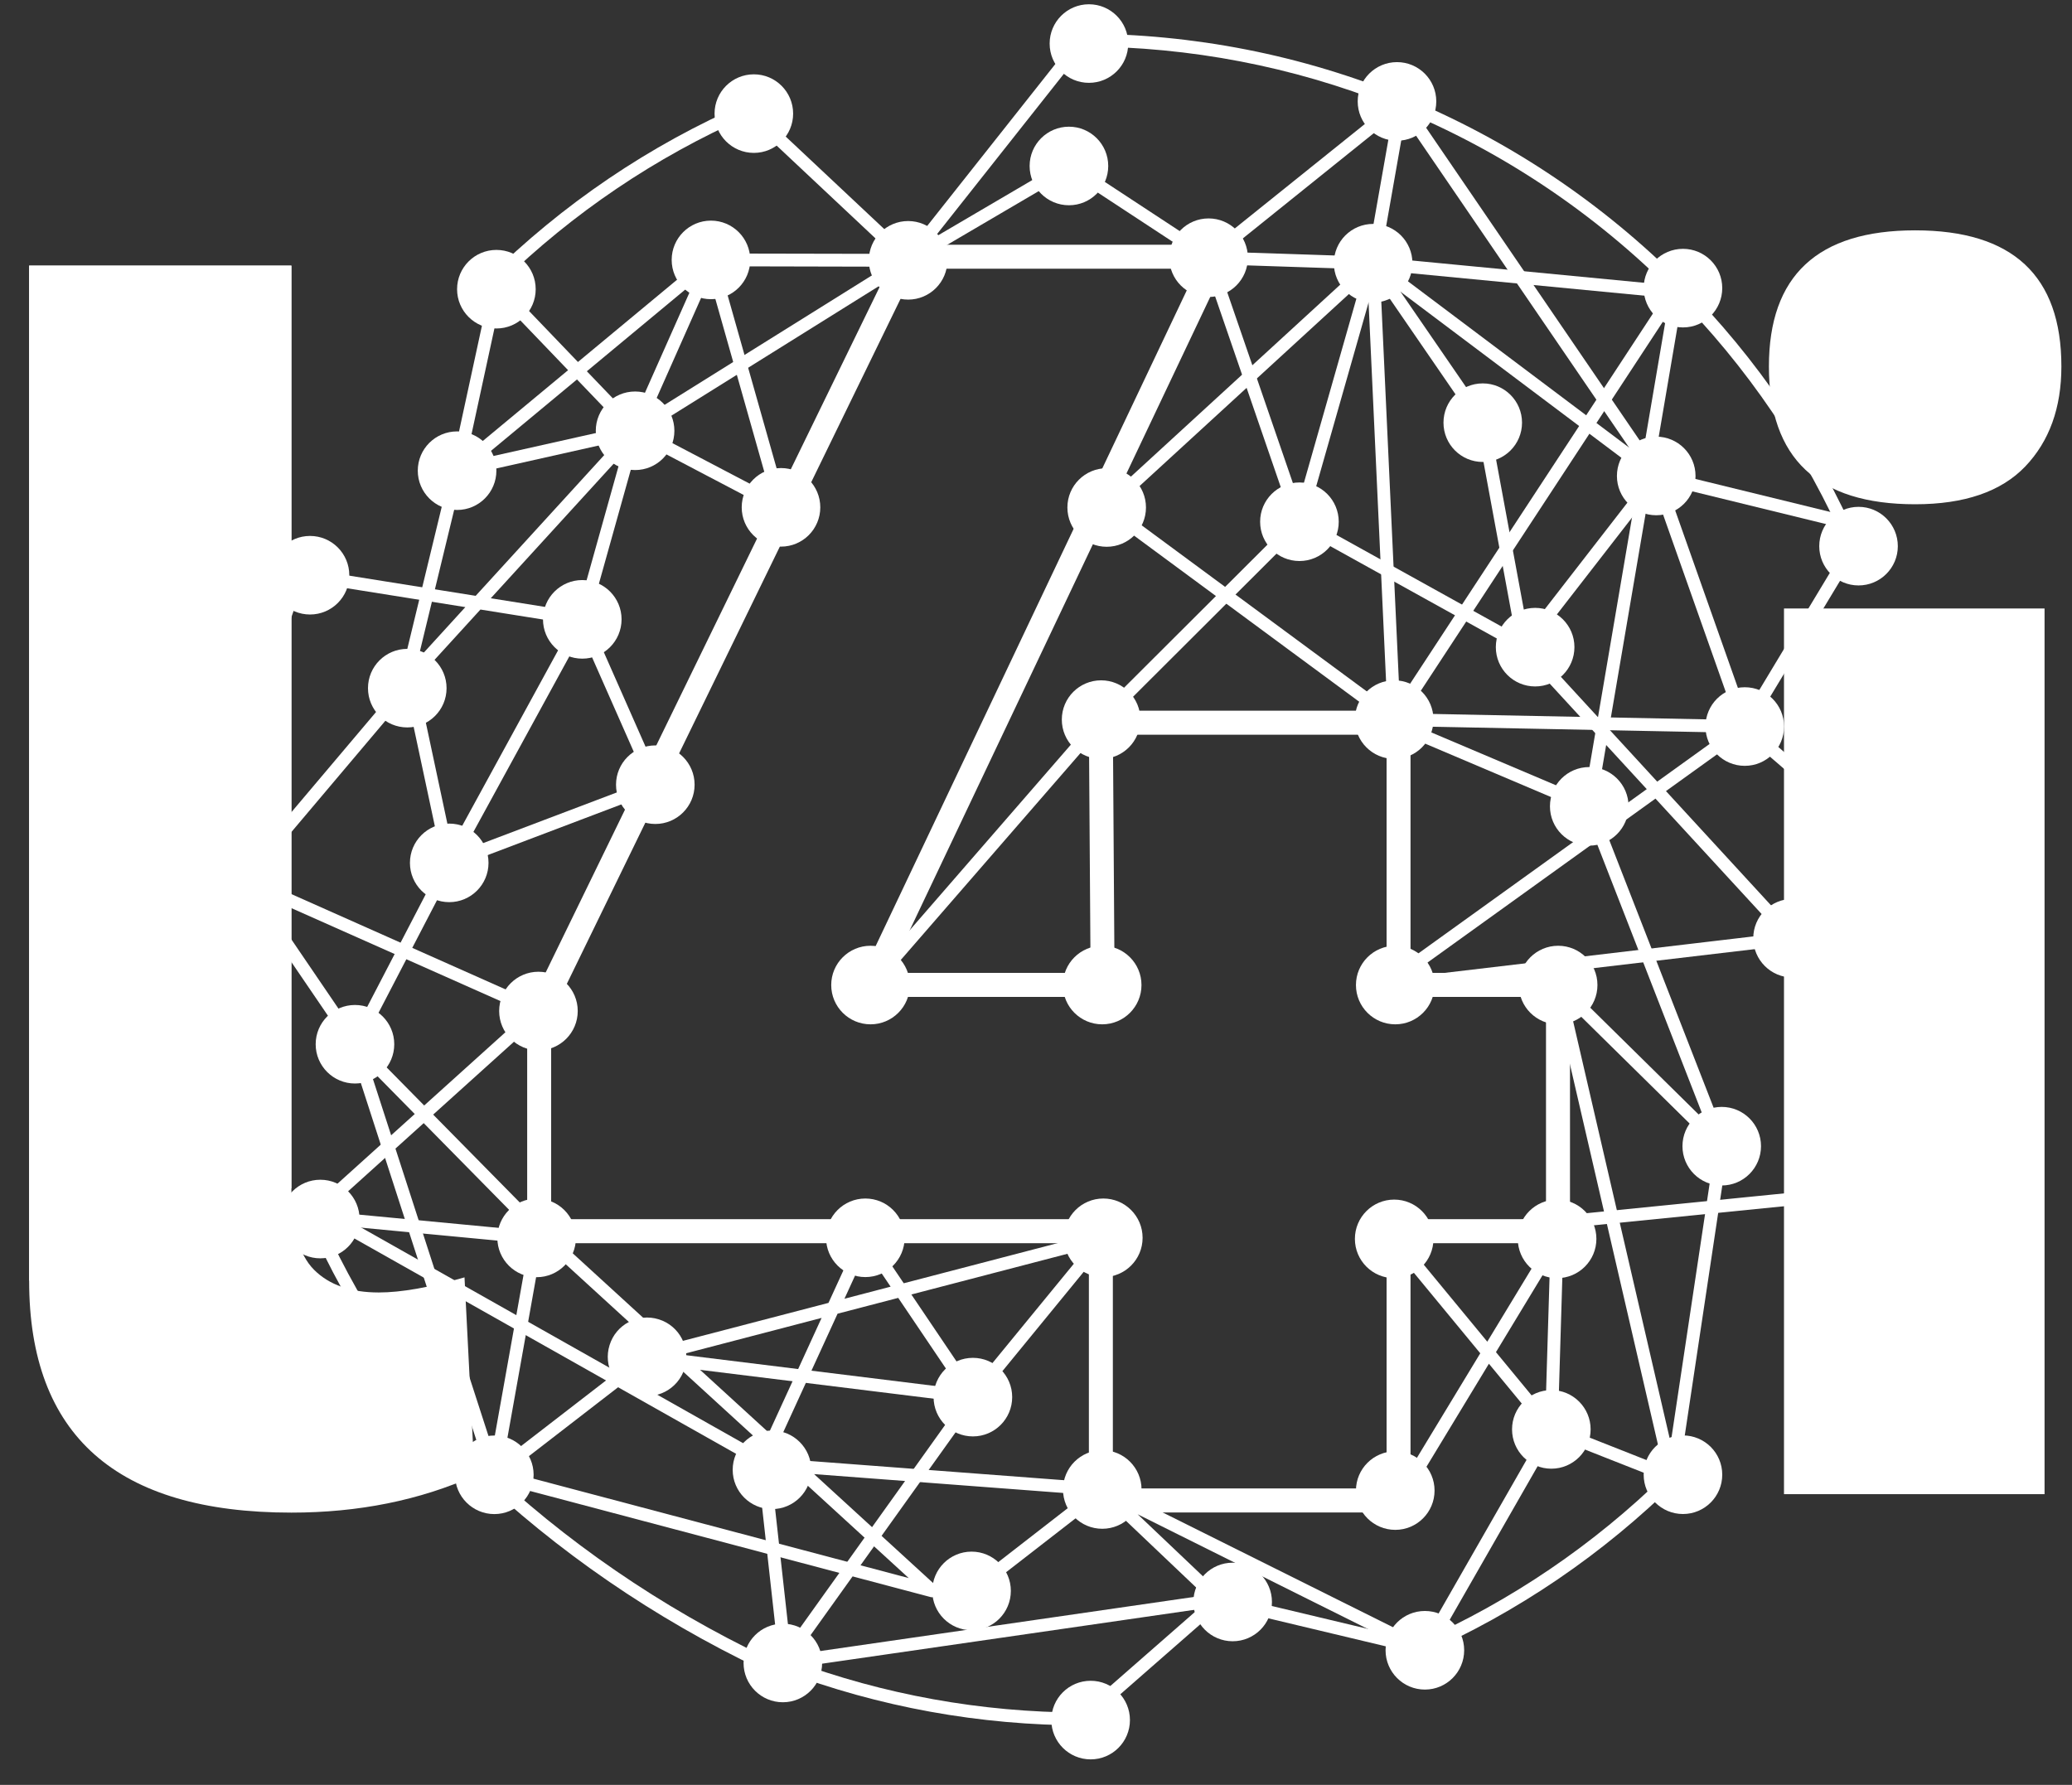 <svg id="logosvg" width="65" height="56" viewBox="0 0 65 56" fill="none" xmlns="http://www.w3.org/2000/svg">
<rect x="0" y="0" width="65" height="56" fill="#333333" stroke="none"/>
<path d="M14.572 40.077L14.888 46.299C13.165 47.071 11.25 47.458 9.141 47.458C3.656 47.458 0.914 45.034 0.914 40.182V8.333H9.141V37.282C9.141 38.513 9.377 39.365 9.852 39.839C10.326 40.314 11.004 40.551 11.882 40.551C12.585 40.551 13.481 40.393 14.572 40.077Z" fill="white"/>
<path d="M51.933 25.056L44.138 30.663L55.821 29.283L51.933 25.056ZM46.929 42.423L48.482 44.307L48.624 39.625L46.929 42.423ZM44.045 47.181L43.702 46.973L46.437 42.459L43.582 38.997C43.536 38.94 43.524 38.861 43.552 38.793C43.58 38.724 43.644 38.677 43.717 38.669L58.266 37.212C59.466 34.18 60.08 30.976 60.092 27.687L54.724 23.049L52.262 24.82L56.381 29.3C56.433 29.356 56.448 29.435 56.422 29.505C56.396 29.576 56.332 29.627 56.257 29.636L43.414 31.152C43.324 31.163 43.238 31.111 43.205 31.027C43.172 30.94 43.2 30.844 43.274 30.791L51.66 24.759L47.685 20.437L40.666 16.545C40.585 16.5 40.545 16.405 40.572 16.315L42.884 8.201C42.902 8.139 42.95 8.087 43.013 8.067C43.076 8.045 43.144 8.056 43.197 8.096L52.045 14.748L58.45 16.315L58.354 16.704L51.909 15.128C51.882 15.121 51.858 15.109 51.836 15.093L43.189 8.592L41.001 16.271L47.908 20.103C47.928 20.113 47.944 20.127 47.96 20.141L51.988 24.524L54.617 22.632C54.693 22.579 54.796 22.583 54.866 22.641L60.424 27.443C60.468 27.48 60.493 27.536 60.493 27.595C60.493 31.009 59.853 34.333 58.593 37.473C58.565 37.543 58.501 37.592 58.426 37.599L44.13 39.031L46.657 42.095L48.676 38.765C48.722 38.688 48.818 38.651 48.904 38.677C48.99 38.701 49.05 38.784 49.048 38.875L48.868 44.853C48.865 44.936 48.81 45.009 48.732 45.036C48.654 45.064 48.565 45.039 48.512 44.973L46.708 42.787L44.045 47.181Z" fill="white"/>
<path d="M33.956 54.132C30.732 54.132 27.578 53.56 24.588 52.432C24.517 52.405 24.468 52.341 24.46 52.266L23.764 45.993L9.862 38.148C9.806 38.114 9.768 38.058 9.761 37.993C9.754 37.93 9.778 37.866 9.826 37.824L16.758 31.572L17.026 31.87L10.302 37.934L24.05 45.696C24.106 45.726 24.144 45.784 24.15 45.848L24.845 52.1C27.733 53.173 30.772 53.721 33.881 53.73L37.926 50.189L34.441 46.878C34.369 46.81 34.357 46.7 34.414 46.617C34.472 46.537 34.581 46.508 34.669 46.553L44.62 51.513L48.493 44.748C48.542 44.66 48.649 44.622 48.74 44.66L52.292 46.062L53.813 35.932L54.21 35.992L52.652 46.372C52.644 46.432 52.606 46.485 52.554 46.516C52.501 46.546 52.436 46.549 52.38 46.528L48.754 45.098L44.873 51.877C44.82 51.969 44.704 52.002 44.61 51.956L35.689 47.51L38.362 50.049C38.402 50.089 38.426 50.142 38.425 50.2C38.424 50.256 38.398 50.309 38.357 50.346L34.089 54.082C34.052 54.114 34.005 54.132 33.956 54.132Z" fill="white"/>
<path d="M24.559 52.375C24.489 52.375 24.424 52.34 24.388 52.279C24.345 52.211 24.348 52.124 24.395 52.058L30.161 43.991L20.273 42.77L20.323 42.371L30.545 43.634C30.615 43.643 30.675 43.688 30.704 43.752C30.732 43.818 30.725 43.894 30.684 43.951L24.995 51.908L38.196 49.996C38.221 49.992 38.247 49.994 38.271 50L44.547 51.496C47.404 50.228 49.989 48.472 52.232 46.278L48.685 30.951C48.665 30.863 48.704 30.774 48.781 30.731C48.86 30.686 48.957 30.699 49.021 30.763L53.484 35.16L49.669 25.371L50.043 25.226L54.199 35.888C54.233 35.976 54.201 36.076 54.123 36.128C54.043 36.18 53.939 36.171 53.871 36.104L49.232 31.534L52.649 46.295C52.665 46.364 52.644 46.435 52.595 46.484C50.281 48.767 47.608 50.586 44.647 51.891C44.607 51.907 44.561 51.912 44.519 51.903L38.215 50.399L24.587 52.372C24.577 52.375 24.568 52.375 24.559 52.375Z" fill="white"/>
<path d="M15.316 46.334L10.946 32.825C10.928 32.773 10.932 32.719 10.958 32.671L13.915 26.979L18.08 19.356L19.699 13.572L15.307 8.993C15.231 8.915 15.234 8.788 15.311 8.711C17.654 6.397 20.366 4.561 23.372 3.252C23.444 3.22 23.531 3.236 23.59 3.291L28.518 7.918L33.431 5.035C33.498 4.996 33.579 4.997 33.643 5.04L37.978 7.887L42.908 8.051L43.764 3.192C43.778 3.111 43.84 3.047 43.92 3.03C43.999 3.012 44.082 3.045 44.127 3.113L52.122 14.82L51.791 15.046L44.074 3.747L43.274 8.292C43.256 8.391 43.17 8.464 43.07 8.457L37.907 8.286C37.871 8.284 37.835 8.274 37.803 8.252L33.527 5.444L28.591 8.34C28.514 8.385 28.416 8.375 28.352 8.313L23.411 3.673C20.559 4.932 17.978 6.676 15.734 8.859L20.067 13.376C20.118 13.427 20.135 13.502 20.116 13.569L18.46 19.485C18.455 19.5 18.451 19.515 18.443 19.528L14.268 27.168L11.352 32.782L15.698 46.209L15.316 46.334Z" fill="white"/>
<path d="M27.18 39.244L26.491 40.748L27.939 40.369L27.18 39.244ZM28.59 40.614L30.535 43.497L34.067 39.186L28.59 40.614ZM21.423 42.485L24.122 44.953L25.774 41.349L21.423 42.485ZM24.199 45.746L24.411 45.764L24.258 45.621L24.199 45.746ZM17.011 38.992L15.796 45.794L20.176 42.412C20.198 42.394 20.222 42.382 20.247 42.377L20.608 42.281L17.011 38.992ZM10.154 38.406C11.431 41.216 13.18 43.754 15.359 45.96L16.599 39.018L10.154 38.406ZM15.948 46.184L28.508 49.512L24.891 46.202L23.882 46.125C23.816 46.12 23.758 46.084 23.724 46.028C23.691 45.97 23.687 45.901 23.714 45.841L23.946 45.336L20.96 42.605L20.388 42.754L15.948 46.184ZM29.246 50.114C29.23 50.114 29.211 50.113 29.195 50.108L15.296 46.426C15.263 46.418 15.231 46.4 15.207 46.374C12.85 44.022 10.98 41.29 9.647 38.254C9.618 38.19 9.626 38.114 9.667 38.056C9.708 37.998 9.78 37.966 9.848 37.974L16.62 38.617L10.994 32.904L7.454 27.709C7.403 27.633 7.408 27.534 7.466 27.465L12.499 21.508L14.144 14.72C14.162 14.646 14.22 14.589 14.295 14.572L19.846 13.328L28.383 7.997L28.596 8.337L20.03 13.686C20.011 13.698 19.99 13.706 19.967 13.712L14.504 14.937L12.878 21.649C12.871 21.678 12.856 21.706 12.836 21.73L7.871 27.608L11.302 32.65L17.056 38.489L21.07 42.161L25.99 40.878L26.964 38.753C26.994 38.686 27.058 38.642 27.13 38.636C27.208 38.632 27.272 38.664 27.314 38.724L28.351 40.262L34.562 38.642C34.647 38.618 34.735 38.656 34.782 38.728C34.828 38.801 34.823 38.896 34.767 38.962L30.675 43.961C30.635 44.009 30.582 44.045 30.511 44.034C30.447 44.032 30.39 43.998 30.354 43.945L28.178 40.721L26.275 41.217L24.432 45.238L25.059 45.812L34.594 46.533C34.678 46.54 34.747 46.596 34.771 46.674C34.795 46.754 34.767 46.84 34.702 46.892L30.602 50.073L30.355 49.757L34.044 46.893L25.539 46.25L29.382 49.768C29.45 49.829 29.467 49.93 29.423 50.01C29.386 50.077 29.319 50.114 29.246 50.114Z" fill="white"/>
<path d="M13.07 21.318L14.239 26.8L20.288 24.507L18.127 19.612L15.072 19.124L13.07 21.318ZM16.811 31.903L7.538 27.779C7.466 27.746 7.419 27.675 7.419 27.595C7.419 24.266 8.027 21.018 9.228 17.946C9.262 17.858 9.351 17.804 9.446 17.82L14.922 18.694L19.775 13.38C19.836 13.312 19.935 13.295 20.016 13.338L24.18 15.522L22.194 8.506L14.467 14.922C14.402 14.976 14.308 14.983 14.235 14.939C14.162 14.895 14.126 14.808 14.143 14.724L15.376 9.031L15.768 9.116L14.658 14.24L22.175 8C22.227 7.956 22.298 7.942 22.363 7.962C22.428 7.983 22.478 8.034 22.496 8.1L24.694 15.863C24.715 15.94 24.69 16.022 24.627 16.072C24.566 16.123 24.478 16.132 24.407 16.095L19.967 13.764L15.396 18.77L18.299 19.234C18.366 19.243 18.423 19.288 18.451 19.35L20.742 24.538C20.764 24.588 20.764 24.646 20.743 24.696C20.722 24.747 20.68 24.788 20.628 24.807L14.163 27.259C14.108 27.28 14.047 27.276 13.996 27.248C13.946 27.22 13.908 27.171 13.896 27.114L12.655 21.299C12.642 21.236 12.66 21.171 12.704 21.123L14.598 19.048L9.543 18.242C8.415 21.183 7.836 24.286 7.82 27.464L16.974 31.538L16.811 31.903Z" fill="white"/>
<path d="M49.856 25.499C49.83 25.499 49.803 25.493 49.778 25.483L44.316 23.165L44.472 22.797L49.702 25.015L52.27 9.935L43.906 22.688C43.858 22.76 43.77 22.793 43.684 22.771C43.6 22.748 43.54 22.673 43.538 22.585L42.896 8.693L34.853 16.071L34.583 15.775L42.94 8.109C42.998 8.056 43.081 8.041 43.154 8.072C43.224 8.1 43.273 8.169 43.276 8.248L43.91 21.949L52.46 8.912C52.512 8.832 52.614 8.8 52.702 8.835C52.789 8.869 52.842 8.963 52.827 9.056L50.053 25.332C50.044 25.392 50.007 25.445 49.952 25.473C49.923 25.491 49.889 25.499 49.856 25.499Z" fill="white"/>
<path d="M27.46 31.037L27.158 30.774L34.391 22.446L40.534 16.317L37.724 8.15C37.696 8.07 37.722 7.982 37.788 7.929L43.57 3.285C40.54 2.085 37.342 1.471 34.052 1.459L28.647 8.291C28.608 8.341 28.551 8.369 28.488 8.369L22.434 8.355L20.107 13.597L19.739 13.434L22.12 8.073C22.152 8.001 22.224 7.954 22.303 7.954L28.392 7.966L33.799 1.134C33.836 1.086 33.895 1.058 33.956 1.058C37.446 1.058 40.838 1.725 44.039 3.041C44.104 3.066 44.151 3.126 44.16 3.197C44.171 3.267 44.143 3.338 44.087 3.382L38.15 8.154L40.954 16.305C40.979 16.377 40.96 16.457 40.906 16.511L34.684 22.719L27.46 31.037Z" fill="white"/>
<path d="M54.734 22.995H54.73L43.733 22.777C43.692 22.777 43.652 22.763 43.618 22.739L34.598 16.083L34.837 15.76L43.805 22.378L54.449 22.588L51.89 15.347L47.969 20.401C47.921 20.464 47.841 20.494 47.764 20.472C47.686 20.455 47.628 20.392 47.614 20.315L46.325 13.339L42.91 8.37C42.866 8.306 42.864 8.223 42.902 8.155C42.944 8.088 43.02 8.05 43.096 8.058L52.862 8.996L52.824 9.396L43.485 8.498L46.68 13.147C46.696 13.171 46.706 13.196 46.712 13.224L47.928 19.8L51.798 14.809C51.844 14.752 51.916 14.724 51.989 14.735C52.061 14.747 52.122 14.797 52.146 14.866L54.924 22.728C54.945 22.79 54.936 22.858 54.897 22.912C54.86 22.964 54.798 22.995 54.734 22.995Z" fill="white"/>
<path d="M54.906 22.898L54.562 22.692L57.965 17.041L58.31 17.249L54.906 22.898Z" fill="white"/>
<path d="M57.954 17.224C56.65 14.212 54.811 11.5 52.486 9.163L52.771 8.88C55.131 11.252 56.999 14.007 58.322 17.066L57.954 17.224Z" fill="white"/>
<path d="M34.911 46.7H43.498V38.252H48.499V31.278H43.498V23.051H34.913L34.968 31.278H26.713L37.552 8.431H28.711L17.29 31.878V38.252H34.911V46.7ZM44.249 47.454H34.159V39.006H16.538V31.704L16.575 31.626L28.24 7.678H38.743L27.904 30.524H34.212L34.156 22.298H44.249V30.524H49.252V39.006H44.249V47.454Z" fill="white"/>
<path d="M29.721 8.168C29.721 8.848 29.169 9.4 28.489 9.4C27.808 9.4 27.256 8.848 27.256 8.168C27.256 7.487 27.808 6.935 28.489 6.935C29.169 6.935 29.721 7.487 29.721 8.168Z" fill="white"/>
<path d="M25.733 15.918C25.733 16.598 25.181 17.15 24.501 17.15C23.82 17.15 23.268 16.598 23.268 15.918C23.268 15.237 23.82 14.685 24.501 14.685C25.181 14.685 25.733 15.237 25.733 15.918Z" fill="white"/>
<path d="M21.156 13.516C21.156 14.197 20.604 14.748 19.924 14.748C19.242 14.748 18.69 14.197 18.69 13.516C18.69 12.835 19.242 12.283 19.924 12.283C20.604 12.283 21.156 12.835 21.156 13.516Z" fill="white"/>
<path d="M16.805 9.074C16.805 9.754 16.253 10.306 15.573 10.306C14.891 10.306 14.339 9.754 14.339 9.074C14.339 8.393 14.891 7.841 15.573 7.841C16.253 7.841 16.805 8.393 16.805 9.074Z" fill="white"/>
<path d="M15.572 14.767C15.572 15.448 15.02 16 14.34 16C13.658 16 13.106 15.448 13.106 14.767C13.106 14.086 13.658 13.535 14.34 13.535C15.02 13.535 15.572 14.086 15.572 14.767Z" fill="white"/>
<path d="M10.958 18.048C10.958 18.728 10.406 19.28 9.726 19.28C9.045 19.28 8.493 18.728 8.493 18.048C8.493 17.367 9.045 16.815 9.726 16.815C10.406 16.815 10.958 17.367 10.958 18.048Z" fill="white"/>
<path d="M19.499 19.431C19.499 20.113 18.947 20.665 18.267 20.665C17.586 20.665 17.034 20.113 17.034 19.431C17.034 18.751 17.586 18.199 18.267 18.199C18.947 18.199 19.499 18.751 19.499 19.431Z" fill="white"/>
<path d="M21.79 24.62C21.79 25.3 21.238 25.852 20.558 25.852C19.877 25.852 19.325 25.3 19.325 24.62C19.325 23.939 19.877 23.387 20.558 23.387C21.238 23.387 21.79 23.939 21.79 24.62Z" fill="white"/>
<path d="M14.009 21.591C14.009 22.273 13.457 22.823 12.777 22.823C12.096 22.823 11.544 22.273 11.544 21.591C11.544 20.91 12.096 20.358 12.777 20.358C13.457 20.358 14.009 20.91 14.009 21.591Z" fill="white"/>
<path d="M9.105 27.642C9.105 28.323 8.553 28.874 7.873 28.874C7.192 28.874 6.64 28.323 6.64 27.642C6.64 26.961 7.192 26.409 7.873 26.409C8.553 26.409 9.105 26.961 9.105 27.642Z" fill="white"/>
<path d="M15.325 27.072C15.325 27.753 14.773 28.305 14.093 28.305C13.412 28.305 12.86 27.753 12.86 27.072C12.86 26.392 13.412 25.84 14.093 25.84C14.773 25.84 15.325 26.392 15.325 27.072Z" fill="white"/>
<path d="M18.124 31.72C18.124 32.402 17.572 32.954 16.892 32.954C16.211 32.954 15.659 32.402 15.659 31.72C15.659 31.04 16.211 30.488 16.892 30.488C17.572 30.488 18.124 31.04 18.124 31.72Z" fill="white"/>
<path d="M12.368 32.763C12.368 33.444 11.816 33.995 11.136 33.995C10.455 33.995 9.903 33.444 9.903 32.763C9.903 32.082 10.455 31.531 11.136 31.531C11.816 31.531 12.368 32.082 12.368 32.763Z" fill="white"/>
<path d="M11.28 38.248C11.28 38.928 10.729 39.48 10.049 39.48C9.367 39.48 8.815 38.928 8.815 38.248C8.815 37.566 9.367 37.014 10.049 37.014C10.729 37.014 11.28 37.566 11.28 38.248Z" fill="white"/>
<path d="M21.475 42.938C21.272 43.587 20.58 43.95 19.931 43.746C19.28 43.543 18.919 42.852 19.123 42.202C19.325 41.552 20.016 41.19 20.667 41.394C21.316 41.596 21.677 42.288 21.475 42.938Z" fill="white"/>
<path d="M18.067 38.839C18.067 39.52 17.515 40.072 16.835 40.072C16.154 40.072 15.602 39.52 15.602 38.839C15.602 38.159 16.154 37.607 16.835 37.607C17.515 37.607 18.067 38.159 18.067 38.839Z" fill="white"/>
<path d="M16.74 46.271C16.74 46.952 16.188 47.504 15.508 47.504C14.826 47.504 14.274 46.952 14.274 46.271C14.274 45.591 14.826 45.039 15.508 45.039C16.188 45.039 16.74 45.591 16.74 46.271Z" fill="white"/>
<path d="M25.45 46.116C25.45 46.796 24.898 47.348 24.218 47.348C23.537 47.348 22.985 46.796 22.985 46.116C22.985 45.435 23.537 44.883 24.218 44.883C24.898 44.883 25.45 45.435 25.45 46.116Z" fill="white"/>
<path d="M28.379 38.836C28.379 39.517 27.827 40.068 27.147 40.068C26.466 40.068 25.914 39.517 25.914 38.836C25.914 38.155 26.466 37.603 27.147 37.603C27.827 37.603 28.379 38.155 28.379 38.836Z" fill="white"/>
<path d="M35.844 38.836C35.844 39.517 35.292 40.068 34.612 40.068C33.931 40.068 33.379 39.517 33.379 38.836C33.379 38.155 33.931 37.603 34.612 37.603C35.292 37.603 35.844 38.155 35.844 38.836Z" fill="white"/>
<path d="M31.753 43.834C31.753 44.515 31.201 45.067 30.521 45.067C29.839 45.067 29.287 44.515 29.287 43.834C29.287 43.154 29.839 42.602 30.521 42.602C31.201 42.602 31.753 43.154 31.753 43.834Z" fill="white"/>
<path d="M31.711 49.914C31.711 50.596 31.159 51.148 30.479 51.148C29.798 51.148 29.246 50.596 29.246 49.914C29.246 49.234 29.798 48.682 30.479 48.682C31.159 48.682 31.711 49.234 31.711 49.914Z" fill="white"/>
<path d="M25.791 52.175C25.791 52.856 25.239 53.408 24.559 53.408C23.878 53.408 23.326 52.856 23.326 52.175C23.326 51.493 23.878 50.943 24.559 50.943C25.239 50.943 25.791 51.493 25.791 52.175Z" fill="white"/>
<path d="M35.811 46.733C35.811 47.415 35.259 47.965 34.579 47.965C33.898 47.965 33.347 47.415 33.347 46.733C33.347 46.052 33.898 45.5 34.579 45.5C35.259 45.5 35.811 46.052 35.811 46.733Z" fill="white"/>
<path d="M35.447 53.966C35.447 54.648 34.895 55.2 34.215 55.2C33.533 55.2 32.981 54.648 32.981 53.966C32.981 53.285 33.533 52.734 34.215 52.734C34.895 52.734 35.447 53.285 35.447 53.966Z" fill="white"/>
<path d="M39.902 50.262C39.902 50.943 39.35 51.494 38.67 51.494C37.989 51.494 37.437 50.943 37.437 50.262C37.437 49.581 37.989 49.029 38.67 49.029C39.35 49.029 39.902 49.581 39.902 50.262Z" fill="white"/>
<path d="M45.932 51.776C45.932 52.458 45.38 53.01 44.7 53.01C44.018 53.01 43.466 52.458 43.466 51.776C43.466 51.096 44.018 50.544 44.7 50.544C45.38 50.544 45.932 51.096 45.932 51.776Z" fill="white"/>
<path d="M45.003 46.766C45.003 47.447 44.451 47.999 43.771 47.999C43.089 47.999 42.537 47.447 42.537 46.766C42.537 46.086 43.089 45.534 43.771 45.534C44.451 45.534 45.003 46.086 45.003 46.766Z" fill="white"/>
<path d="M44.969 38.869C44.969 39.55 44.417 40.102 43.737 40.102C43.056 40.102 42.504 39.55 42.504 38.869C42.504 38.189 43.056 37.637 43.737 37.637C44.417 37.637 44.969 38.189 44.969 38.869Z" fill="white"/>
<path d="M50.08 38.869C50.08 39.55 49.528 40.102 48.847 40.102C48.166 40.102 47.614 39.55 47.614 38.869C47.614 38.189 48.166 37.637 48.847 37.637C49.528 37.637 50.08 38.189 50.08 38.869Z" fill="white"/>
<path d="M49.899 44.846C49.899 45.528 49.347 46.08 48.667 46.08C47.986 46.08 47.434 45.528 47.434 44.846C47.434 44.166 47.986 43.614 48.667 43.614C49.347 43.614 49.899 44.166 49.899 44.846Z" fill="white"/>
<path d="M54.028 46.268C54.028 46.95 53.476 47.502 52.796 47.502C52.115 47.502 51.563 46.95 51.563 46.268C51.563 45.587 52.115 45.036 52.796 45.036C53.476 45.036 54.028 45.587 54.028 46.268Z" fill="white"/>
<path d="M59.901 37.276C59.901 37.958 59.349 38.51 58.669 38.51C57.988 38.51 57.436 37.958 57.436 37.276C57.436 36.595 57.988 36.044 58.669 36.044C59.349 36.044 59.901 36.595 59.901 37.276Z" fill="white"/>
<path d="M55.244 35.961C55.244 36.642 54.692 37.194 54.012 37.194C53.331 37.194 52.78 36.642 52.78 35.961C52.78 35.28 53.331 34.729 54.012 34.729C54.692 34.729 55.244 35.28 55.244 35.961Z" fill="white"/>
<path d="M45.003 30.905C45.003 31.586 44.451 32.138 43.771 32.138C43.089 32.138 42.537 31.586 42.537 30.905C42.537 30.225 43.089 29.673 43.771 29.673C44.451 29.673 45.003 30.225 45.003 30.905Z" fill="white"/>
<path d="M35.809 30.905C35.809 31.586 35.257 32.138 34.577 32.138C33.896 32.138 33.344 31.586 33.344 30.905C33.344 30.225 33.896 29.673 34.577 29.673C35.257 29.673 35.809 30.225 35.809 30.905Z" fill="white"/>
<path d="M28.542 30.905C28.542 31.586 27.99 32.138 27.31 32.138C26.628 32.138 26.076 31.586 26.076 30.905C26.076 30.225 26.628 29.673 27.31 29.673C27.99 29.673 28.542 30.225 28.542 30.905Z" fill="white"/>
<path d="M50.113 30.905C50.113 31.586 49.561 32.138 48.881 32.138C48.199 32.138 47.647 31.586 47.647 30.905C47.647 30.225 48.199 29.673 48.881 29.673C49.561 29.673 50.113 30.225 50.113 30.905Z" fill="white"/>
<path d="M57.466 29.436C57.466 30.116 56.914 30.669 56.234 30.669C55.553 30.669 55.001 30.116 55.001 29.436C55.001 28.755 55.553 28.203 56.234 28.203C56.914 28.203 57.466 28.755 57.466 29.436Z" fill="white"/>
<path d="M61.693 27.654C61.693 28.335 61.141 28.887 60.461 28.887C59.779 28.887 59.227 28.335 59.227 27.654C59.227 26.973 59.779 26.422 60.461 26.422C61.141 26.422 61.693 26.973 61.693 27.654Z" fill="white"/>
<path d="M51.089 25.298C51.089 25.98 50.536 26.532 49.856 26.532C49.175 26.532 48.623 25.98 48.623 25.298C48.623 24.617 49.175 24.066 49.856 24.066C50.536 24.066 51.089 24.617 51.089 25.298Z" fill="white"/>
<path d="M55.967 22.794C55.967 23.476 55.415 24.028 54.735 24.028C54.053 24.028 53.502 23.476 53.502 22.794C53.502 22.113 54.053 21.562 54.735 21.562C55.415 21.562 55.967 22.113 55.967 22.794Z" fill="white"/>
<path d="M59.536 17.136C59.536 17.817 58.984 18.368 58.304 18.368C57.623 18.368 57.071 17.817 57.071 17.136C57.071 16.454 57.623 15.902 58.304 15.902C58.984 15.902 59.536 16.454 59.536 17.136Z" fill="white"/>
<path d="M44.969 22.577C44.969 23.258 44.417 23.81 43.737 23.81C43.056 23.81 42.504 23.258 42.504 22.577C42.504 21.896 43.056 21.345 43.737 21.345C44.417 21.345 44.969 21.896 44.969 22.577Z" fill="white"/>
<path d="M35.775 22.577C35.775 23.258 35.223 23.81 34.543 23.81C33.862 23.81 33.31 23.258 33.31 22.577C33.31 21.896 33.862 21.345 34.543 21.345C35.223 21.345 35.775 21.896 35.775 22.577Z" fill="white"/>
<path d="M35.95 15.922C35.95 16.603 35.398 17.155 34.718 17.155C34.037 17.155 33.485 16.603 33.485 15.922C33.485 15.241 34.037 14.69 34.718 14.69C35.398 14.69 35.95 15.241 35.95 15.922Z" fill="white"/>
<path d="M39.147 8.085C39.147 8.766 38.594 9.318 37.914 9.318C37.233 9.318 36.681 8.766 36.681 8.085C36.681 7.405 37.233 6.853 37.914 6.853C38.594 6.853 39.147 7.405 39.147 8.085Z" fill="white"/>
<path d="M34.766 5.208C34.766 5.888 34.214 6.44 33.534 6.44C32.852 6.44 32.3 5.888 32.3 5.208C32.3 4.527 32.852 3.975 33.534 3.975C34.214 3.975 34.766 4.527 34.766 5.208Z" fill="white"/>
<path d="M45.057 3.181C45.057 3.863 44.505 4.415 43.825 4.415C43.144 4.415 42.592 3.863 42.592 3.181C42.592 2.501 43.144 1.949 43.825 1.949C44.505 1.949 45.057 2.501 45.057 3.181Z" fill="white"/>
<path d="M49.391 20.303C49.391 20.985 48.839 21.537 48.159 21.537C47.477 21.537 46.925 20.985 46.925 20.303C46.925 19.623 47.477 19.072 48.159 19.072C48.839 19.072 49.391 19.623 49.391 20.303Z" fill="white"/>
<path d="M53.19 14.934C53.19 15.614 52.638 16.166 51.958 16.166C51.276 16.166 50.724 15.614 50.724 14.934C50.724 14.252 51.276 13.7 51.958 13.7C52.638 13.7 53.19 14.252 53.19 14.934Z" fill="white"/>
<path d="M54.028 9.039C54.028 9.72 53.476 10.273 52.796 10.273C52.115 10.273 51.563 9.72 51.563 9.039C51.563 8.358 52.115 7.807 52.796 7.807C53.476 7.807 54.028 8.358 54.028 9.039Z" fill="white"/>
<path d="M47.747 13.261C47.747 13.942 47.195 14.494 46.515 14.494C45.833 14.494 45.283 13.942 45.283 13.261C45.283 12.579 45.833 12.029 46.515 12.029C47.195 12.029 47.747 12.579 47.747 13.261Z" fill="white"/>
<path d="M41.997 16.37C41.997 17.051 41.445 17.602 40.765 17.602C40.083 17.602 39.531 17.051 39.531 16.37C39.531 15.689 40.083 15.137 40.765 15.137C41.445 15.137 41.997 15.689 41.997 16.37Z" fill="white"/>
<path d="M44.309 8.257C44.309 8.938 43.757 9.49 43.077 9.49C42.395 9.49 41.844 8.938 41.844 8.257C41.844 7.575 42.395 7.025 43.077 7.025C43.757 7.025 44.309 7.575 44.309 8.257Z" fill="white"/>
<path d="M35.393 1.367C35.393 2.049 34.841 2.599 34.161 2.599C33.48 2.599 32.928 2.049 32.928 1.367C32.928 0.686 33.48 0.134 34.161 0.134C34.841 0.134 35.393 0.686 35.393 1.367Z" fill="white"/>
<path d="M24.881 3.565C24.881 4.245 24.329 4.797 23.649 4.797C22.968 4.797 22.416 4.245 22.416 3.565C22.416 2.884 22.968 2.332 23.649 2.332C24.329 2.332 24.881 2.884 24.881 3.565Z" fill="white"/>
<path d="M23.535 8.154C23.535 8.835 22.983 9.387 22.303 9.387C21.622 9.387 21.071 8.835 21.071 8.154C21.071 7.474 21.622 6.922 22.303 6.922C22.983 6.922 23.535 7.474 23.535 8.154Z" fill="white"/>
<path d="M52.486 9.163C50.011 6.675 47.118 4.74 43.886 3.412L44.039 3.041C47.319 4.39 50.258 6.355 52.771 8.88L52.486 9.163Z" fill="white"/>
<path d="M24.499 52.663C21.106 51.12 18.026 49.092 15.345 46.636L15.617 46.342C18.266 48.768 21.31 50.772 24.665 52.297L24.499 52.663Z" fill="white"/>
<path d="M64.139 46.879H55.965V19.091H64.139V46.879Z" fill="white"/>
<path d="M64.667 11.497C64.667 12.799 64.288 13.844 63.533 14.636C62.777 15.425 61.625 15.821 60.08 15.821C57.02 15.821 55.492 14.38 55.492 11.497C55.492 8.649 57.02 7.227 60.08 7.227C63.137 7.227 64.667 8.649 64.667 11.497Z" fill="white"/>
<path d="M0.914 40.182V8.333H9.141V37.282" fill="white"/>
</svg>
